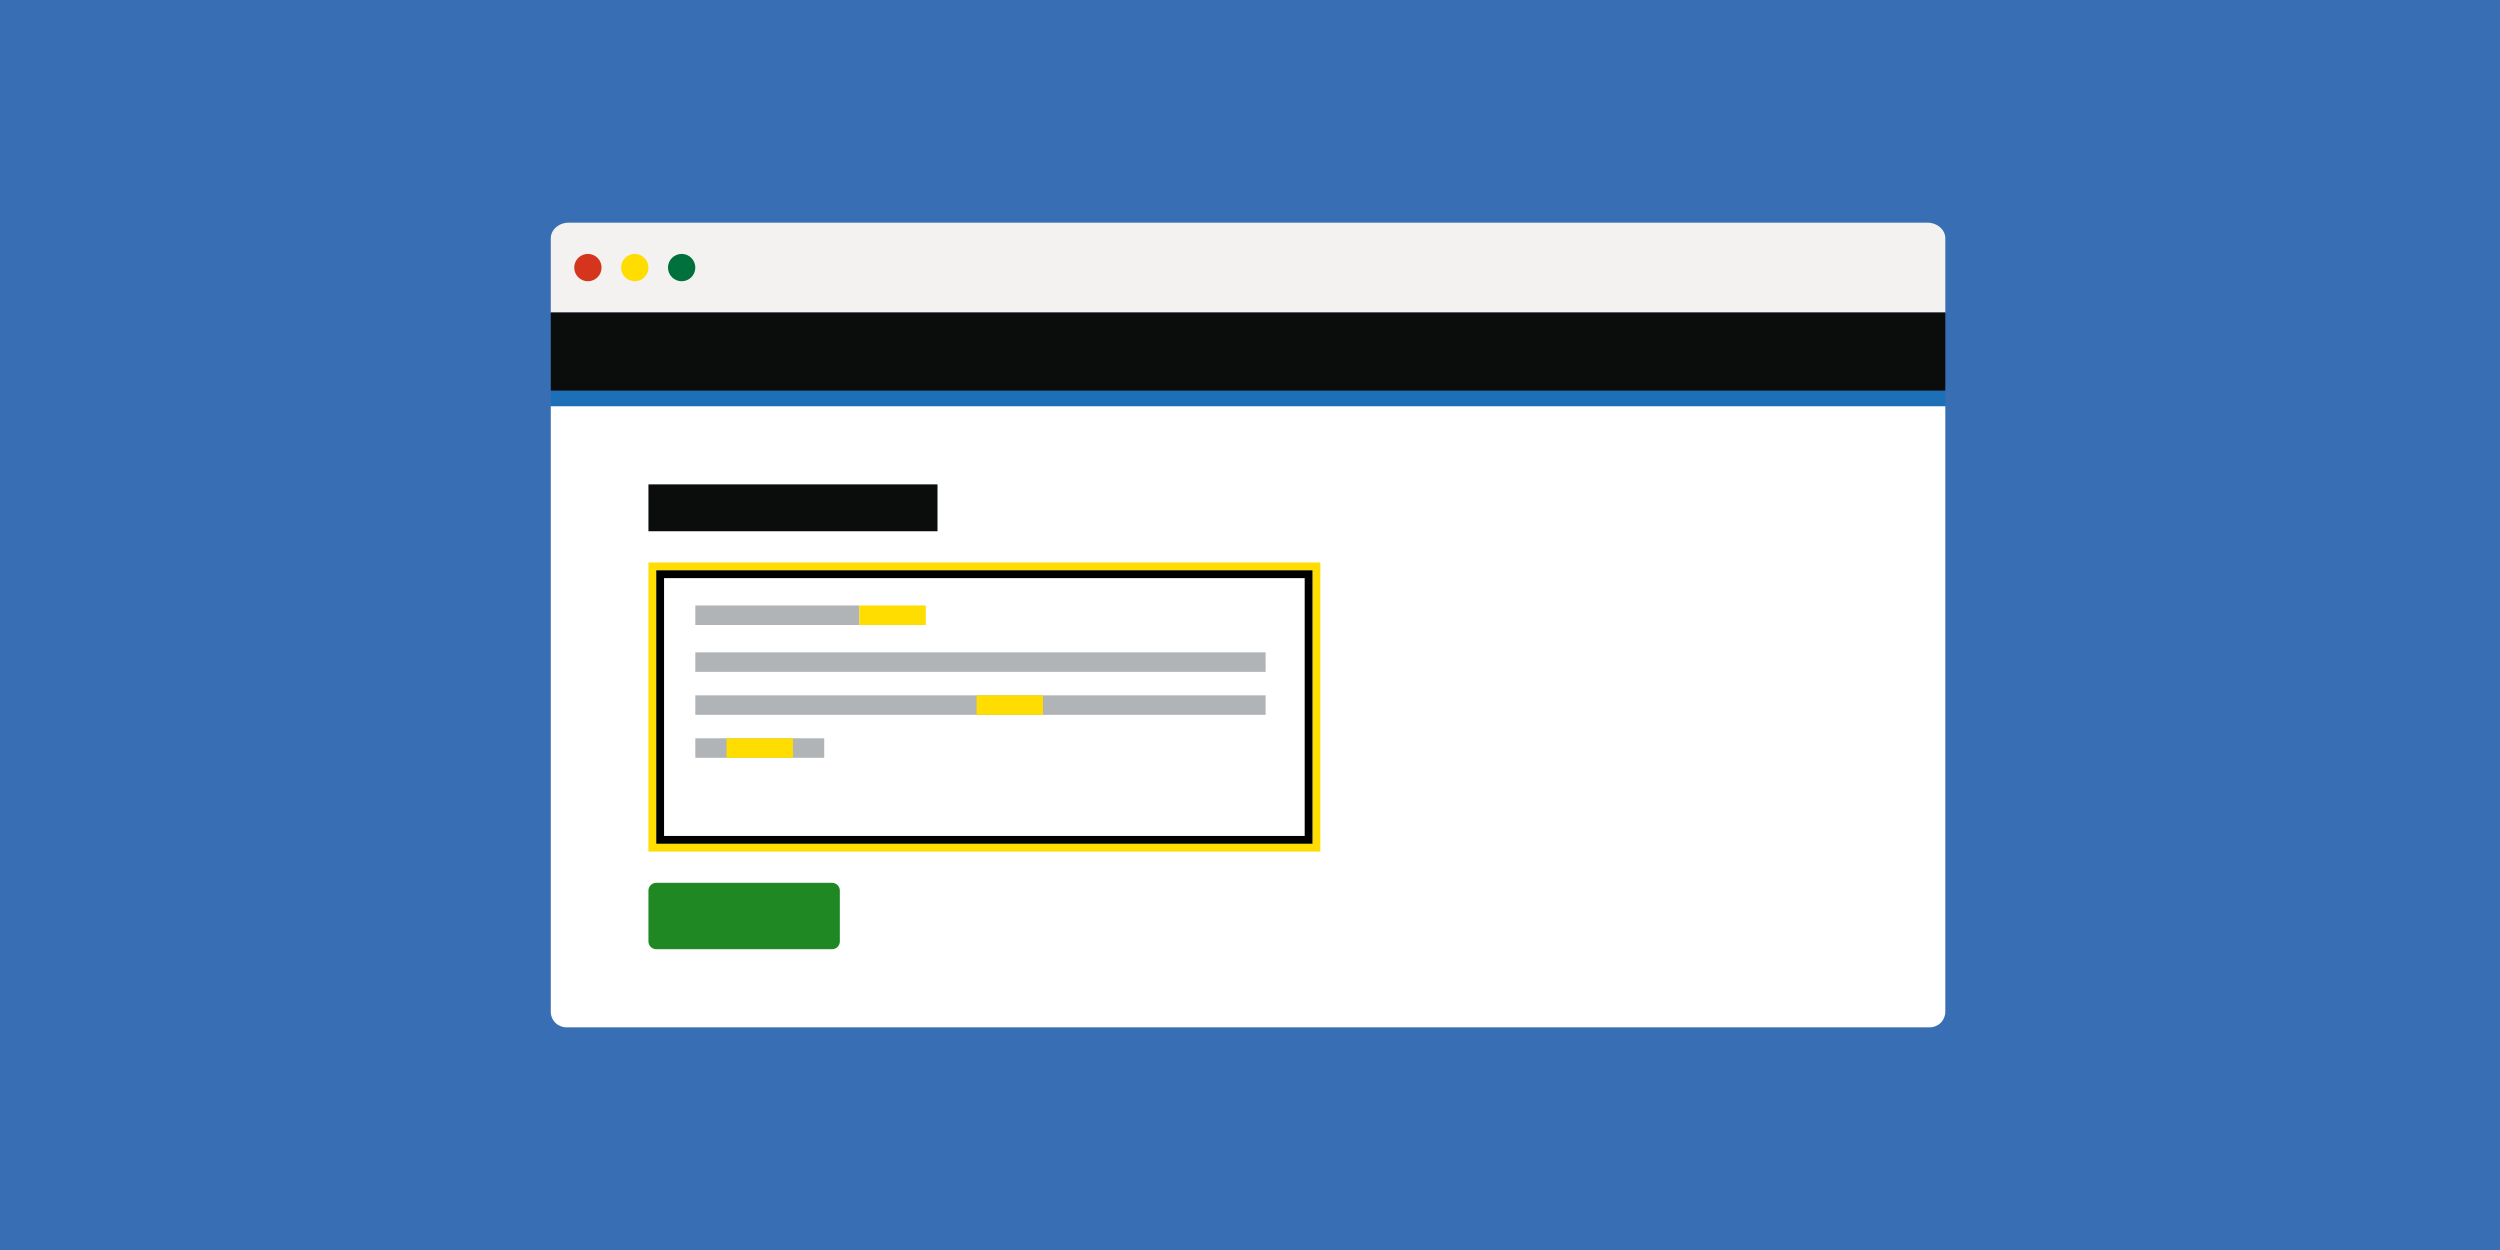 <svg width="640" height="320" viewBox="0 0 640 320" fill="none" xmlns="http://www.w3.org/2000/svg">
<rect width="640" height="320" fill="#386EB3"/>
<g clip-path="url(#clip0_715_96)">
<path d="M552 5H87V315H552V5Z" fill="#386EB3"/>
<path d="M141 61C141 58.79 143.07 57 145.621 57H493.38C495.932 57 498.001 58.79 498.001 61V80H141V61Z" fill="#F3F2F1"/>
<path d="M150.5 72C151.428 72 152.318 71.631 152.975 70.975C153.631 70.319 154 69.428 154 68.5C154 67.572 153.631 66.681 152.975 66.025C152.318 65.369 151.428 65 150.5 65C149.572 65 148.682 65.369 148.025 66.025C147.369 66.681 147 67.572 147 68.5C147 69.428 147.369 70.319 148.025 70.975C148.682 71.631 149.572 72 150.5 72Z" fill="#D4351C"/>
<path d="M162.5 72C163.428 72 164.318 71.631 164.975 70.975C165.631 70.319 166 69.428 166 68.5C166 67.572 165.631 66.681 164.975 66.025C164.318 65.369 163.428 65 162.5 65C161.572 65 160.682 65.369 160.025 66.025C159.369 66.681 159 67.572 159 68.5C159 69.428 159.369 70.319 160.025 70.975C160.682 71.631 161.572 72 162.5 72Z" fill="#FFDD00"/>
<path d="M174.5 72C175.428 72 176.318 71.631 176.975 70.975C177.631 70.319 178 69.428 178 68.5C178 67.572 177.631 66.681 176.975 66.025C176.318 65.369 175.428 65 174.5 65C173.572 65 172.682 65.369 172.025 66.025C171.369 66.681 171 67.572 171 68.5C171 69.428 171.369 70.319 172.025 70.975C172.682 71.631 173.572 72 174.5 72Z" fill="#00703C"/>
<path d="M141 100H498V104H141V100Z" fill="#1D70B8"/>
<path d="M141 80H498V100H141V80Z" fill="#0B0C0C"/>
<path d="M141 104H498V259C498 260.061 497.579 261.078 496.828 261.828C496.078 262.579 495.061 263 494 263H145C143.939 263 142.922 262.579 142.172 261.828C141.421 261.078 141 260.061 141 259V104Z" fill="white"/>
<path d="M240 124H166V136H240V124Z" fill="#0B0C0C"/>
<path d="M167 145H337V217H167V145Z" stroke="#FFDD00" stroke-width="2"/>
<path d="M169 147H335V215H169V147Z" stroke="black" stroke-width="2"/>
<path d="M220 155H178V160H220V155Z" fill="#B1B4B6"/>
<path d="M237 155H220V160H237V155Z" fill="#FFDD00"/>
<path d="M324 167H178V172H324V167ZM324 178H178V183H324V178ZM211 189H178V194H211V189Z" fill="#B1B4B6"/>
<path d="M267 178H250V183H267V178ZM203 189H186V194H203V189Z" fill="#FFDD00"/>
<path d="M213 226H168C166.895 226 166 226.895 166 228V241C166 242.105 166.895 243 168 243H213C214.105 243 215 242.105 215 241V228C215 226.895 214.105 226 213 226Z" fill="#1F8823"/>
</g>
<defs>
<clipPath id="clip0_715_96">
<rect width="465" height="310" fill="white" transform="translate(87 5)"/>
</clipPath>
</defs>
</svg>
